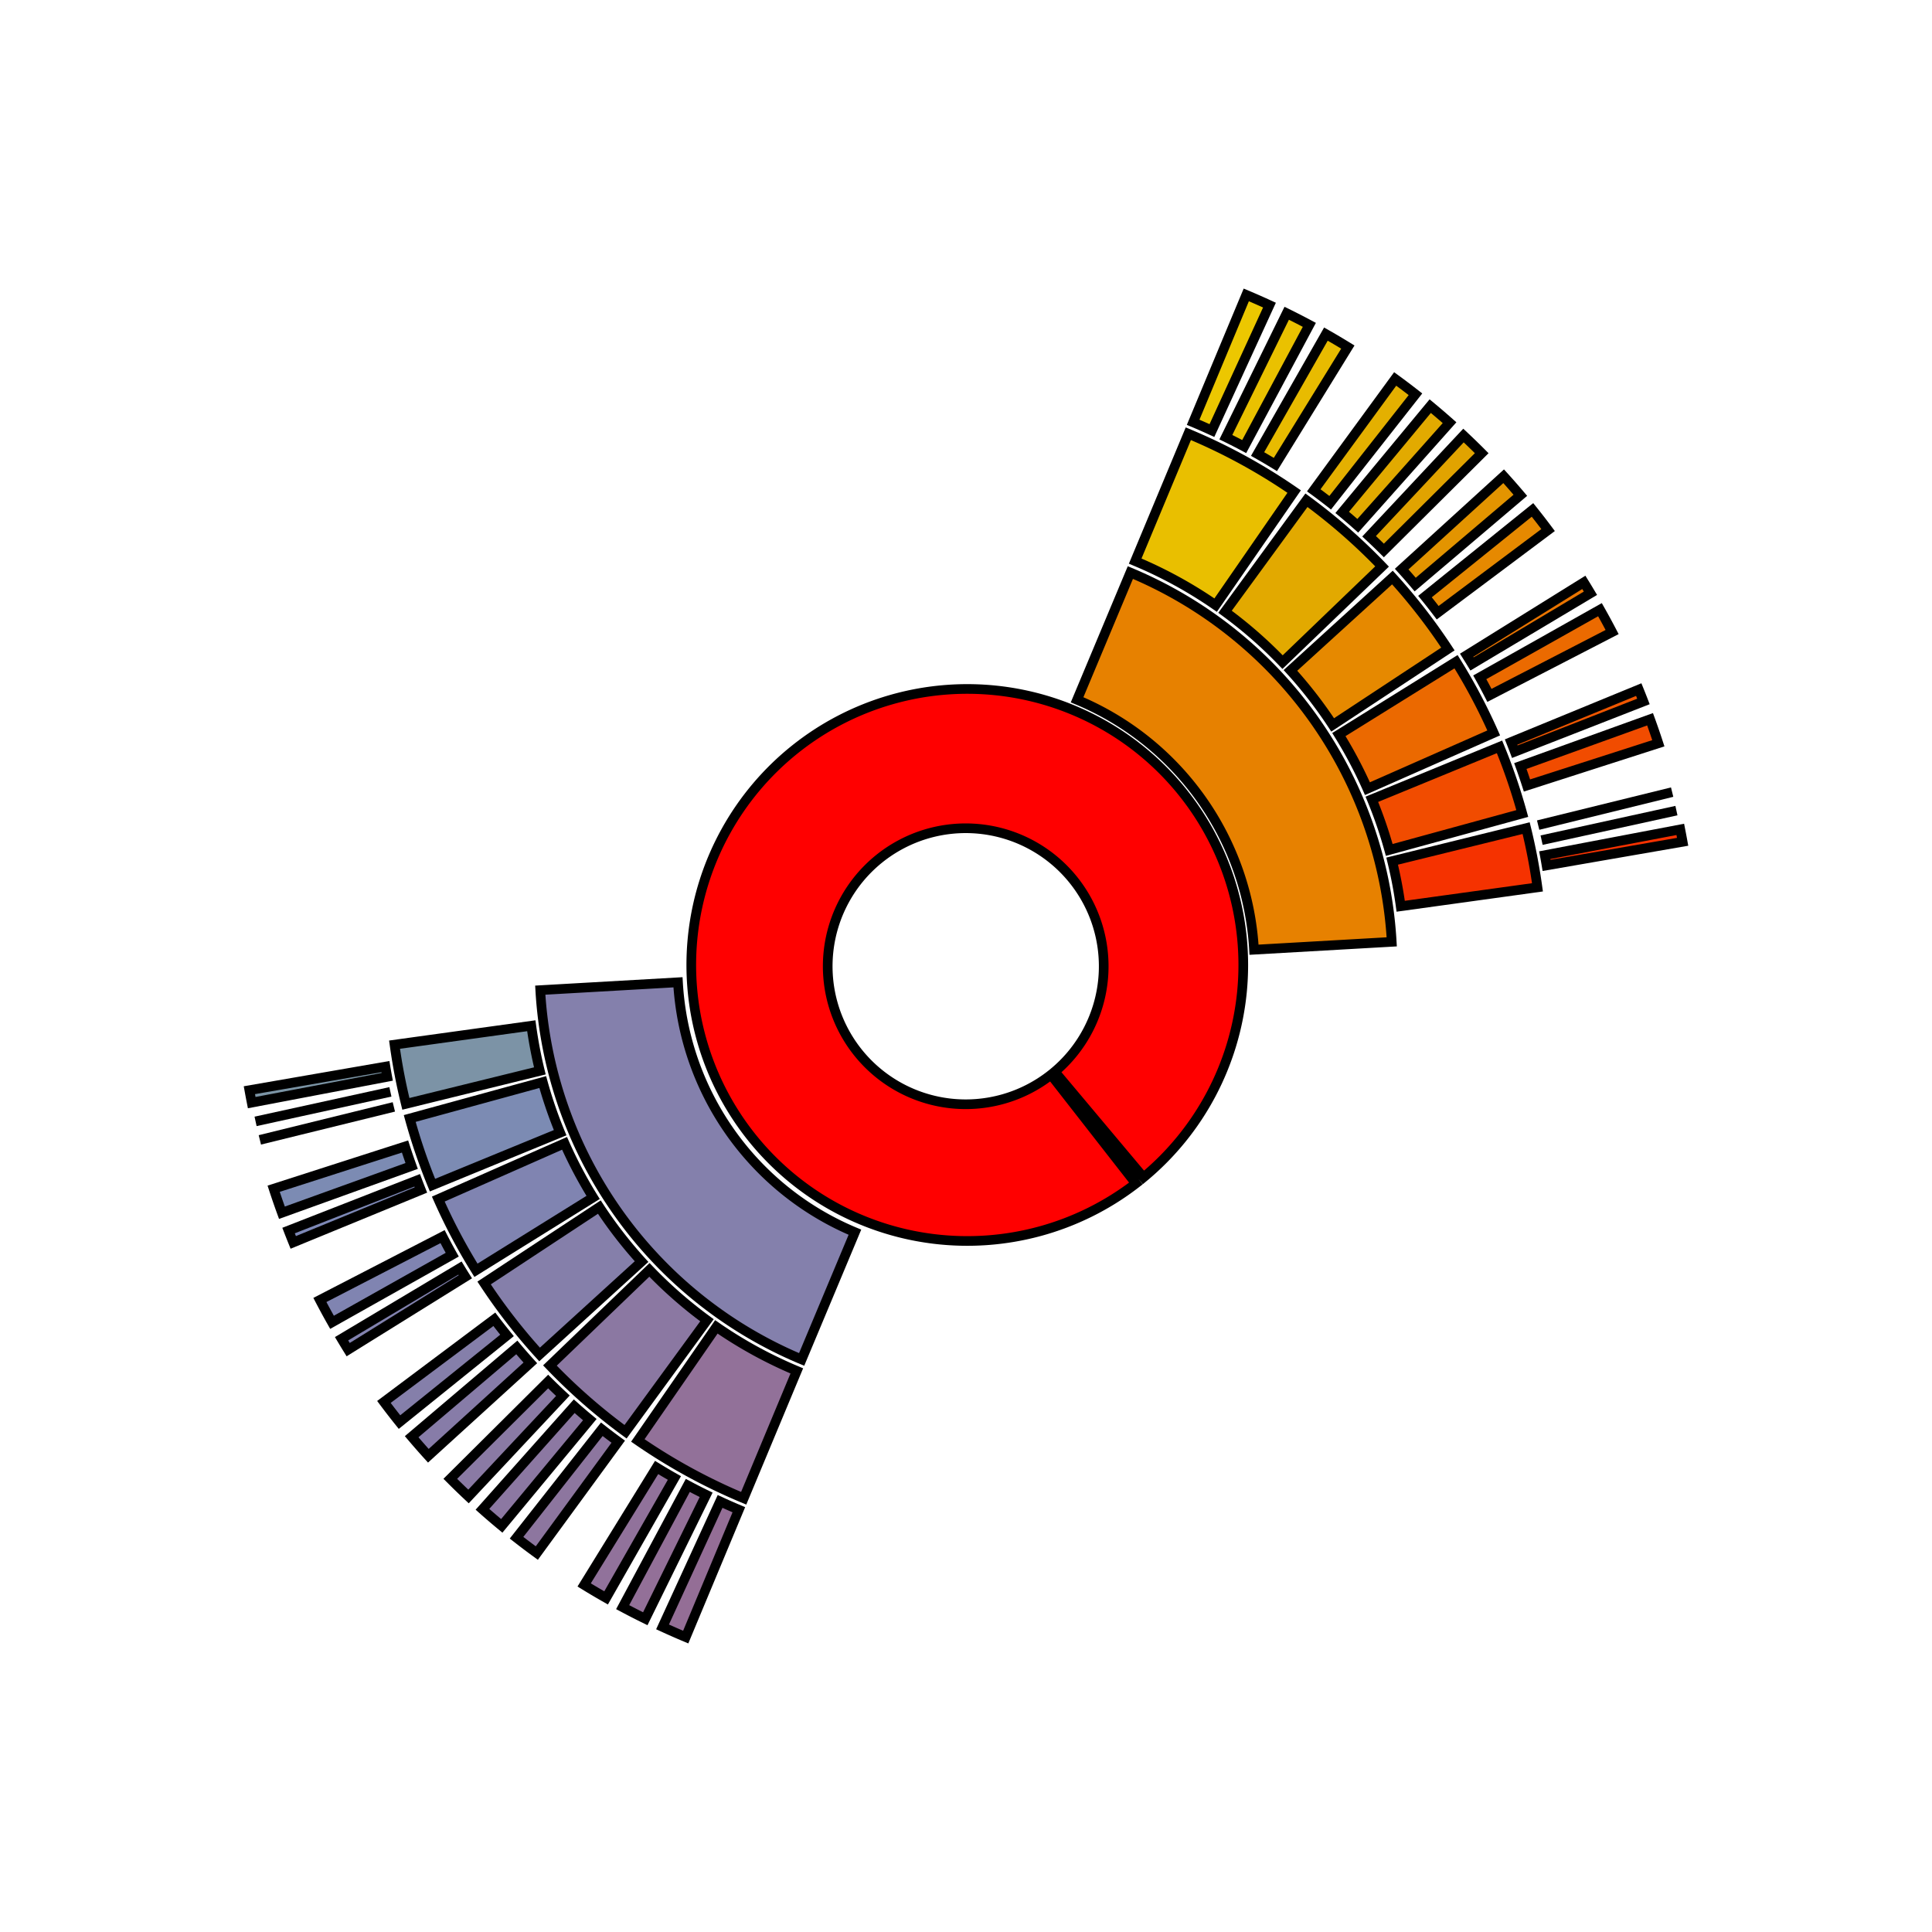<?xml version="1.0" encoding="UTF-8"?>
<svg xmlns="http://www.w3.org/2000/svg" xmlns:xlink="http://www.w3.org/1999/xlink"
     width="600" height="600.0" viewBox="-7.0 -7.0 14 14">
<defs>
</defs>
<path d="M0.643,0.766 A1.0,1.0,0,1,0,0.616,0.788 L1.231,1.576 A2.0,2.0,0,1,1,1.286,1.532 Z" fill="red" stroke="black" stroke-width="0.07" />
<path d="M-2.087,0.118 A2.09,2.09,0,0,0,-0.805,1.929 L-1.191,2.851 A3.09,3.09,0,0,1,-3.085,0.175 Z" fill="#8480ac" stroke="black" stroke-width="0.07" />
<path d="M2.087,-0.118 A2.09,2.09,0,0,0,0.805,-1.929 L1.191,-2.851 A3.09,3.09,0,0,1,3.085,-0.175 Z" fill="#e78100" stroke="black" stroke-width="0.07" />
<path d="M-1.809,2.615 A3.18,3.18,0,0,0,-1.226,2.934 L-1.611,3.857 A4.18,4.18,0,0,1,-2.378,3.438 Z" fill="#927199" stroke="black" stroke-width="0.07" />
<path d="M1.809,-2.615 A3.18,3.18,0,0,0,1.226,-2.934 L1.611,-3.857 A4.18,4.18,0,0,1,2.378,-3.438 Z" fill="#e9bf00" stroke="black" stroke-width="0.07" />
<path d="M-2.294,2.202 A3.18,3.18,0,0,0,-1.877,2.567 L-2.467,3.375 A4.18,4.18,0,0,1,-3.015,2.895 Z" fill="#8b78a2" stroke="black" stroke-width="0.07" />
<path d="M2.294,-2.202 A3.18,3.18,0,0,0,1.877,-2.567 L2.467,-3.375 A4.18,4.18,0,0,1,3.015,-2.895 Z" fill="#e2a900" stroke="black" stroke-width="0.07" />
<path d="M-2.657,1.747 A3.18,3.18,0,0,0,-2.351,2.142 L-3.09,2.815 A4.18,4.18,0,0,1,-3.492,2.297 Z" fill="#857faa" stroke="black" stroke-width="0.07" />
<path d="M2.657,-1.747 A3.18,3.18,0,0,0,2.351,-2.142 L3.09,-2.815 A4.18,4.18,0,0,1,3.492,-2.297 Z" fill="#e68900" stroke="black" stroke-width="0.07" />
<path d="M-2.909,1.285 A3.18,3.18,0,0,0,-2.702,1.677 L-3.551,2.205 A4.18,4.18,0,0,1,-3.824,1.689 Z" fill="#8084b1" stroke="black" stroke-width="0.07" />
<path d="M2.909,-1.285 A3.18,3.18,0,0,0,2.702,-1.677 L3.551,-2.205 A4.18,4.18,0,0,1,3.824,-1.689 Z" fill="#eb6900" stroke="black" stroke-width="0.07" />
<path d="M-3.067,0.841 A3.18,3.18,0,0,0,-2.941,1.208 L-3.866,1.588 A4.18,4.18,0,0,1,-4.031,1.105 Z" fill="#7c8bb3" stroke="black" stroke-width="0.07" />
<path d="M3.067,-0.841 A3.18,3.18,0,0,0,2.941,-1.208 L3.866,-1.588 A4.18,4.18,0,0,1,4.031,-1.105 Z" fill="#f14c00" stroke="black" stroke-width="0.07" />
<path d="M-3.15,0.433 A3.18,3.18,0,0,0,-3.088,0.76 L-4.059,0.999 A4.18,4.18,0,0,1,-4.141,0.57 Z" fill="#7c93a6" stroke="black" stroke-width="0.07" />
<path d="M3.15,-0.433 A3.18,3.18,0,0,0,3.088,-0.76 L4.059,-0.999 A4.18,4.18,0,0,1,4.141,-0.57 Z" fill="#f53200" stroke="black" stroke-width="0.07" />
<path d="M-1.782,3.88 A4.27,4.27,0,0,0,-1.646,3.94 L-2.031,4.863 A5.27,5.27,0,0,1,-2.199,4.789 Z" fill="#946e96" stroke="black" stroke-width="0.07" />
<path d="M1.782,-3.88 A4.27,4.27,0,0,0,1.646,-3.94 L2.031,-4.863 A5.27,5.27,0,0,1,2.199,-4.789 Z" fill="#ecc700" stroke="black" stroke-width="0.07" />
<path d="M-2.016,3.764 A4.27,4.27,0,0,0,-1.883,3.832 L-2.324,4.73 A5.27,5.27,0,0,1,-2.488,4.646 Z" fill="#937098" stroke="black" stroke-width="0.07" />
<path d="M2.016,-3.764 A4.27,4.27,0,0,0,1.883,-3.832 L2.324,-4.73 A5.27,5.27,0,0,1,2.488,-4.646 Z" fill="#eac100" stroke="black" stroke-width="0.07" />
<path d="M-2.242,3.634 A4.27,4.27,0,0,0,-2.113,3.71 L-2.608,4.579 A5.27,5.27,0,0,1,-2.767,4.485 Z" fill="#91729b" stroke="black" stroke-width="0.07" />
<path d="M2.242,-3.634 A4.27,4.27,0,0,0,2.113,-3.71 L2.608,-4.579 A5.27,5.27,0,0,1,2.767,-4.485 Z" fill="#e8bb00" stroke="black" stroke-width="0.07" />
<path d="M-2.639,3.357 A4.27,4.27,0,0,0,-2.52,3.447 L-3.11,4.254 A5.27,5.27,0,0,1,-3.257,4.143 Z" fill="#8d769f" stroke="black" stroke-width="0.07" />
<path d="M2.639,-3.357 A4.27,4.27,0,0,0,2.52,-3.447 L3.11,-4.254 A5.27,5.27,0,0,1,3.257,-4.143 Z" fill="#e4b000" stroke="black" stroke-width="0.07" />
<path d="M-2.839,3.19 A4.27,4.27,0,0,0,-2.726,3.287 L-3.364,4.057 A5.27,5.27,0,0,1,-3.504,3.937 Z" fill="#8c78a2" stroke="black" stroke-width="0.07" />
<path d="M2.839,-3.19 A4.27,4.27,0,0,0,2.726,-3.287 L3.364,-4.057 A5.27,5.27,0,0,1,3.504,-3.937 Z" fill="#e2aa00" stroke="black" stroke-width="0.07" />
<path d="M-3.028,3.011 A4.27,4.27,0,0,0,-2.921,3.114 L-3.605,3.844 A5.27,5.27,0,0,1,-3.737,3.716 Z" fill="#8a7aa4" stroke="black" stroke-width="0.07" />
<path d="M3.028,-3.011 A4.27,4.27,0,0,0,2.921,-3.114 L3.605,-3.844 A5.27,5.27,0,0,1,3.737,-3.716 Z" fill="#e1a300" stroke="black" stroke-width="0.07" />
<path d="M-3.255,2.764 A4.27,4.27,0,0,0,-3.157,2.876 L-3.896,3.549 A5.27,5.27,0,0,1,-4.017,3.411 Z" fill="#877ca8" stroke="black" stroke-width="0.07" />
<path d="M3.255,-2.764 A4.27,4.27,0,0,0,3.157,-2.876 L3.896,-3.549 A5.27,5.27,0,0,1,4.017,-3.411 Z" fill="#e39400" stroke="black" stroke-width="0.07" />
<path d="M-3.418,2.56 A4.27,4.27,0,0,0,-3.326,2.677 L-4.105,3.305 A5.27,5.27,0,0,1,-4.218,3.159 Z" fill="#857faa" stroke="black" stroke-width="0.07" />
<path d="M3.418,-2.56 A4.27,4.27,0,0,0,3.326,-2.677 L4.105,-3.305 A5.27,5.27,0,0,1,4.218,-3.159 Z" fill="#e68900" stroke="black" stroke-width="0.07" />
<path d="M-3.667,2.189 A4.27,4.27,0,0,0,-3.628,2.252 L-4.477,2.78 A5.27,5.27,0,0,1,-4.525,2.701 Z" fill="#8282af" stroke="black" stroke-width="0.07" />
<path d="M3.667,-2.189 A4.27,4.27,0,0,0,3.628,-2.252 L4.477,-2.78 A5.27,5.27,0,0,1,4.525,-2.701 Z" fill="#e97400" stroke="black" stroke-width="0.07" />
<path d="M-3.793,1.961 A4.27,4.27,0,0,0,-3.723,2.092 L-4.594,2.582 A5.27,5.27,0,0,1,-4.682,2.42 Z" fill="#8084b1" stroke="black" stroke-width="0.07" />
<path d="M3.793,-1.961 A4.27,4.27,0,0,0,3.723,-2.092 L4.594,-2.582 A5.27,5.27,0,0,1,4.682,-2.42 Z" fill="#eb6a00" stroke="black" stroke-width="0.07" />
<path d="M-3.977,1.553 A4.27,4.27,0,0,0,-3.95,1.623 L-4.875,2.003 A5.27,5.27,0,0,1,-4.909,1.917 Z" fill="#7d88b6" stroke="black" stroke-width="0.07" />
<path d="M3.977,-1.553 A4.27,4.27,0,0,0,3.95,-1.623 L4.875,-2.003 A5.27,5.27,0,0,1,4.909,-1.917 Z" fill="#ef5600" stroke="black" stroke-width="0.07" />
<path d="M-4.065,1.308 A4.27,4.27,0,0,0,-4.017,1.449 L-4.957,1.788 A5.27,5.27,0,0,1,-5.017,1.614 Z" fill="#7c8bb3" stroke="black" stroke-width="0.07" />
<path d="M4.065,-1.308 A4.27,4.27,0,0,0,4.017,-1.449 L4.957,-1.788 A5.27,5.27,0,0,1,5.017,-1.614 Z" fill="#f14c00" stroke="black" stroke-width="0.07" />
<path d="M-4.146,1.021 A4.27,4.27,0,0,0,-4.146,1.021 L-5.117,1.26 A5.27,5.27,0,1,1,-5.117,1.26 Z" fill="#7c90ab" stroke="black" stroke-width="0.07" />
<path d="M4.146,-1.021 A4.27,4.27,0,0,0,4.146,-1.021 L5.117,-1.26 A5.27,5.27,0,1,1,5.117,-1.26 Z" fill="#f43c00" stroke="black" stroke-width="0.07" />
<path d="M-4.171,0.912 A4.27,4.27,0,0,0,-4.171,0.912 L-5.148,1.126 A5.27,5.27,0,1,1,-5.148,1.126 Z" fill="#7c91a8" stroke="black" stroke-width="0.07" />
<path d="M4.171,-0.912 A4.27,4.27,0,0,0,4.171,-0.912 L5.148,-1.126 A5.27,5.27,0,1,1,5.148,-1.126 Z" fill="#f43700" stroke="black" stroke-width="0.07" />
<path d="M-4.207,0.729 A4.27,4.27,0,0,0,-4.194,0.803 L-5.176,0.99 A5.27,5.27,0,0,1,-5.193,0.9 Z" fill="#7b94a5" stroke="black" stroke-width="0.07" />
<path d="M4.207,-0.729 A4.27,4.27,0,0,0,4.194,-0.803 L5.176,-0.99 A5.27,5.27,0,0,1,5.193,-0.9 Z" fill="#f63100" stroke="black" stroke-width="0.07" />
</svg>